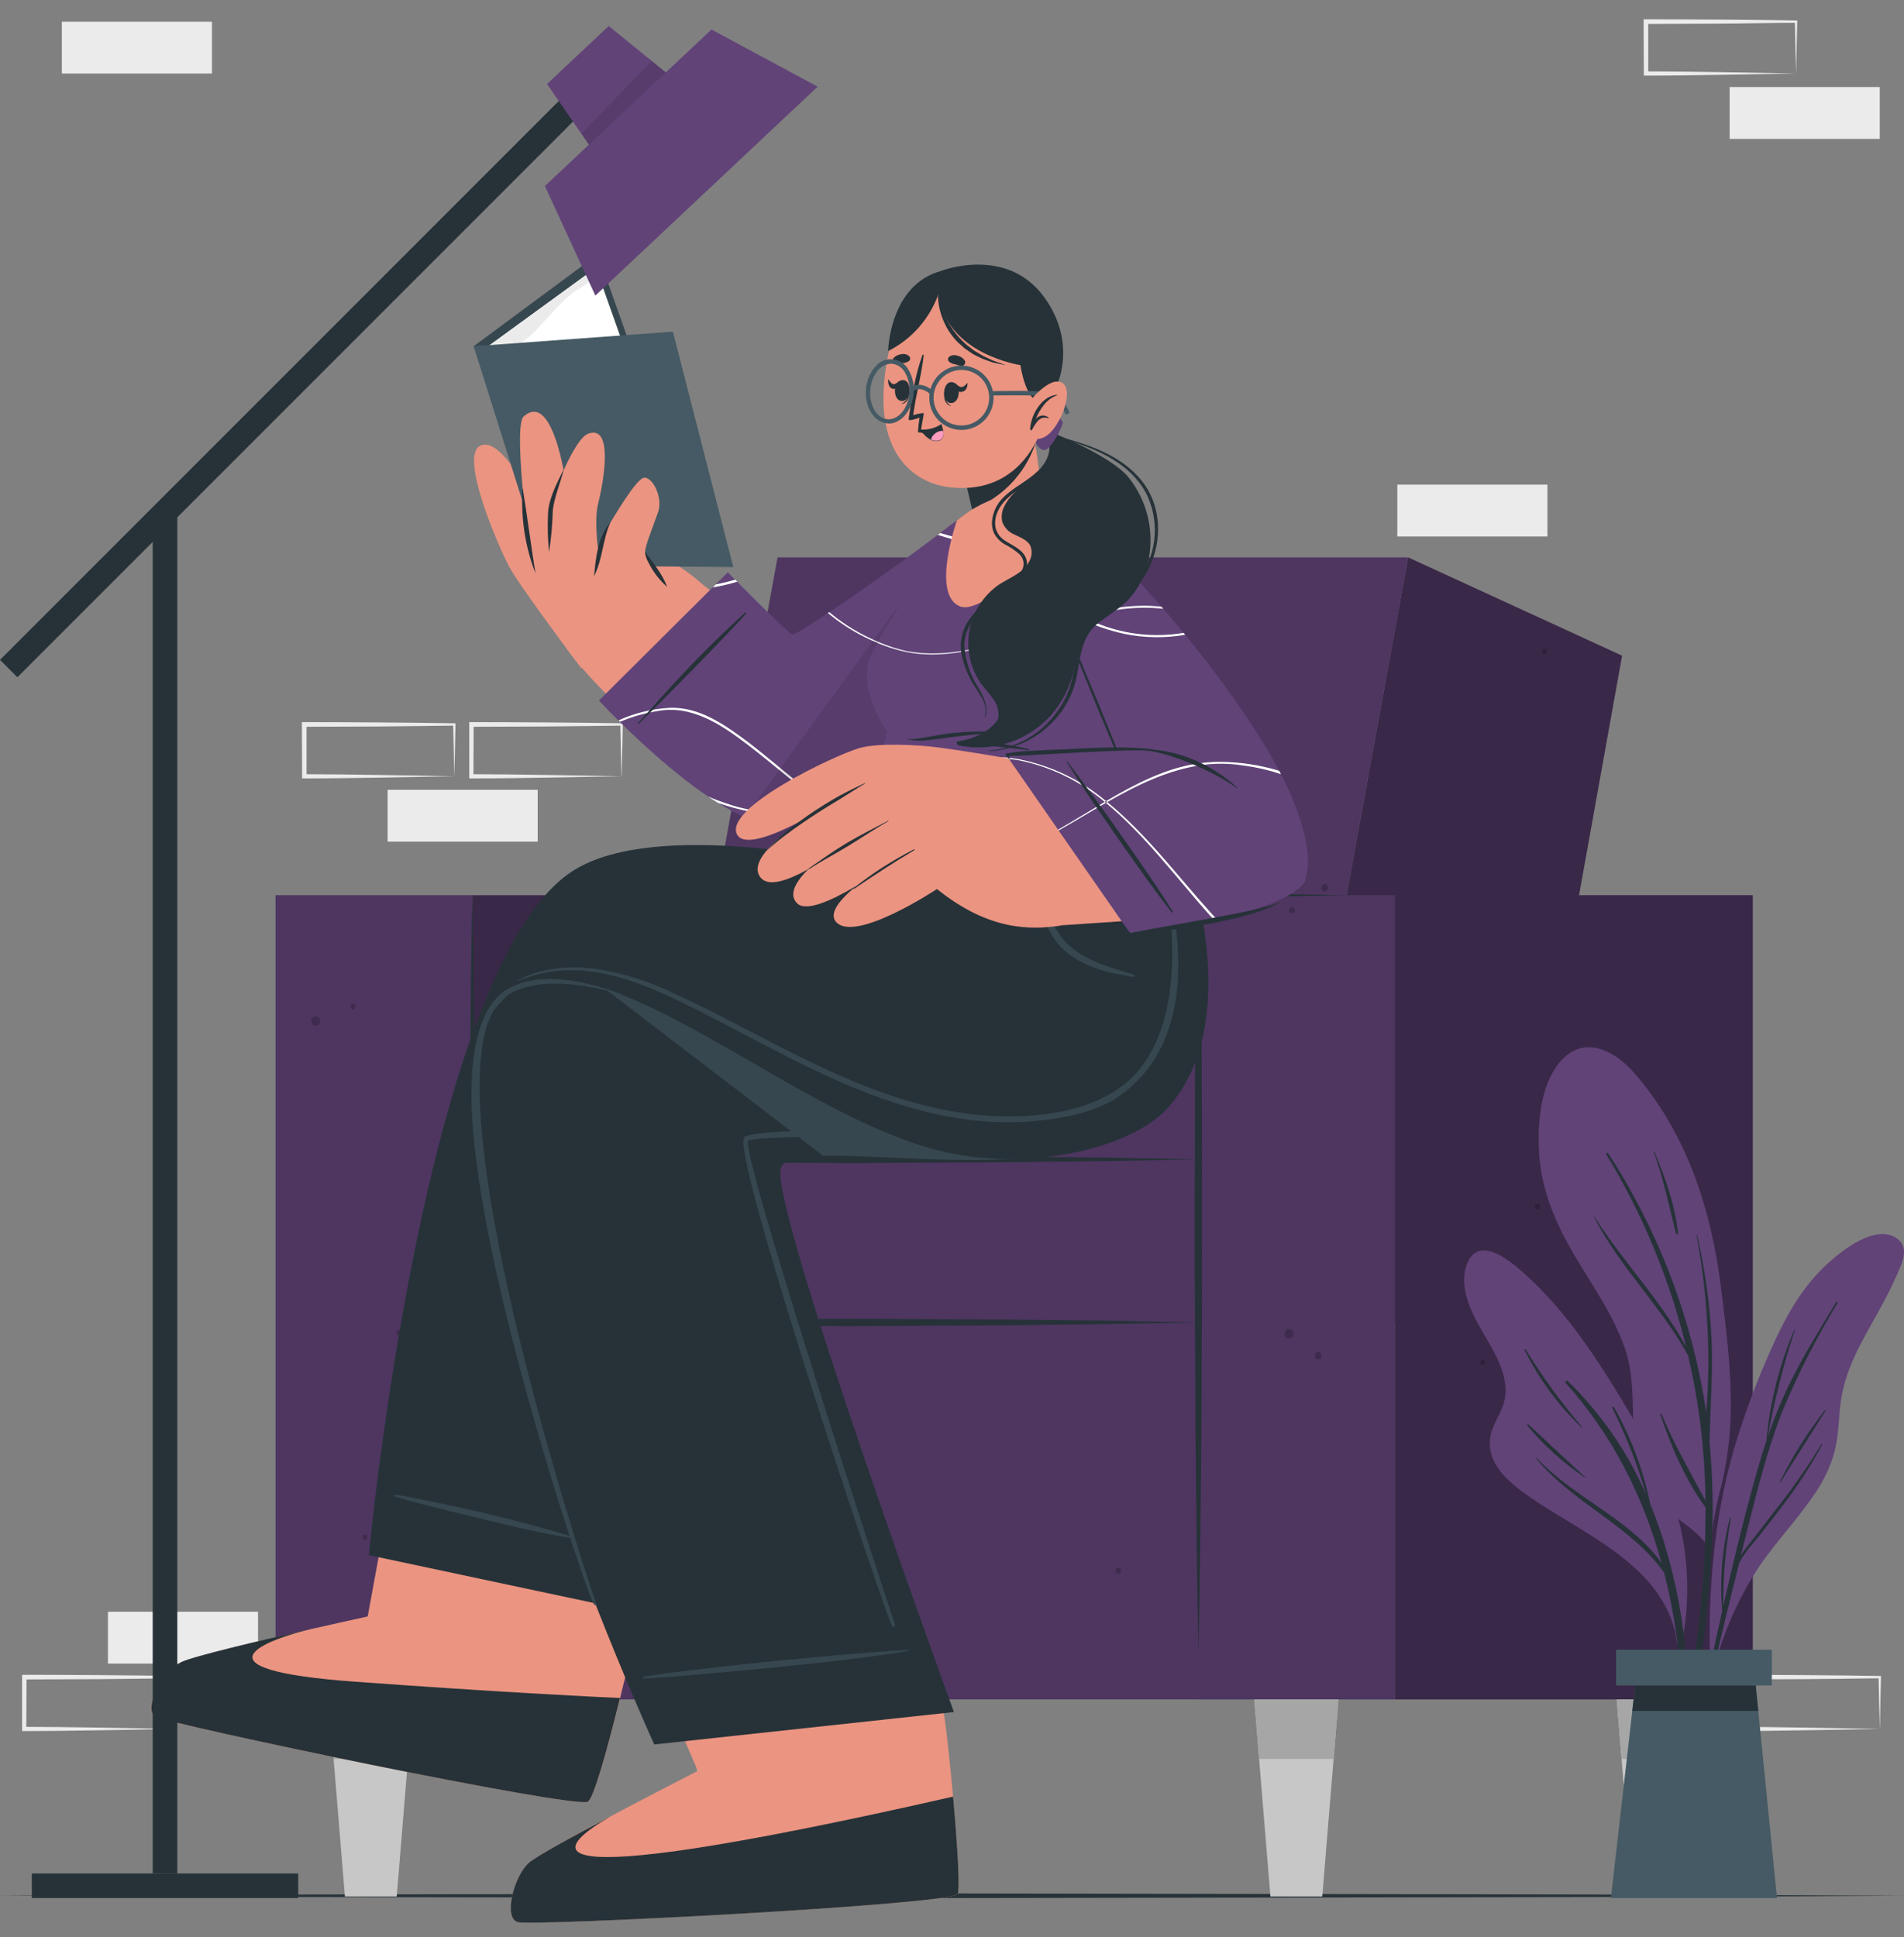 <svg width="116" height="118" viewBox="0 0 116 118" fill="none" xmlns="http://www.w3.org/2000/svg">
<rect x="0" y="0" width="116" height="118" fill="#808080" stroke="none"/>
<path d="M15.72 98.183H6.576V101.341H15.72V98.183Z" fill="#EBEBEB"/>
<path d="M94.276 29.523H85.131V32.681H94.276V29.523Z" fill="#EBEBEB"/>
<path d="M10.619 105.322C7.907 105.364 4.155 105.452 1.474 105.449H1.347V105.322V102.165V102.023H1.488C4.186 102.023 7.978 102.049 10.633 102.094H10.706V102.165L10.636 105.322H10.619ZM10.619 105.322L10.548 102.165L10.619 102.235C9.095 102.252 7.572 102.28 6.045 102.286L1.474 102.306L1.615 102.165L1.601 105.322L1.474 105.192C4.098 105.192 7.964 105.274 10.619 105.322Z" fill="#EBEBEB"/>
<path d="M37.861 47.288C35.147 47.333 31.397 47.421 28.716 47.418H28.589V47.288V44.131V43.99H28.73C31.425 43.99 35.22 44.015 37.875 44.06H37.946V44.128L37.875 47.285L37.861 47.288ZM37.861 47.288L37.791 44.131L37.861 44.201C36.337 44.218 34.811 44.246 33.287 44.255L28.716 44.272L28.857 44.131L28.843 47.288L28.716 47.161C31.34 47.161 35.189 47.243 37.861 47.288Z" fill="#EBEBEB"/>
<path d="M32.76 48.112H23.615V51.269H32.76V48.112Z" fill="#EBEBEB"/>
<path d="M27.678 47.288C24.966 47.333 21.214 47.421 18.533 47.418H18.406V47.288L18.392 44.131V43.99H18.533C21.231 43.99 25.023 44.015 27.678 44.06H27.751V44.128L27.681 47.285L27.678 47.288ZM27.678 47.288L27.607 44.131L27.678 44.201C26.154 44.218 24.631 44.246 23.104 44.255L18.533 44.272L18.674 44.131V47.288L18.547 47.161C21.171 47.161 25.037 47.243 27.692 47.288H27.678Z" fill="#EBEBEB"/>
<path d="M114.523 105.322C111.812 105.364 108.059 105.452 105.378 105.449H105.251V105.322L105.237 102.165V102.023H105.378C108.076 102.023 111.868 102.049 114.523 102.094H114.596V102.165L114.526 105.322H114.523ZM114.523 105.322L114.453 102.165L114.523 102.235C112.999 102.252 111.476 102.28 109.952 102.286L105.378 102.306L105.519 102.165L105.505 105.322L105.378 105.192C108.005 105.192 111.854 105.274 114.523 105.322Z" fill="#EBEBEB"/>
<path d="M109.422 4.476C106.71 4.521 102.957 4.609 100.277 4.606H100.15V4.476L100.136 1.322V1.178H100.277C102.974 1.178 106.766 1.2 109.422 1.246H109.495V1.316L109.424 4.471L109.422 4.476ZM109.422 4.476L109.351 1.322L109.422 1.392C107.898 1.392 106.374 1.435 104.851 1.443L100.277 1.46L100.418 1.322V4.476L100.291 4.349C102.918 4.349 106.781 4.431 109.436 4.476H109.422Z" fill="#EBEBEB"/>
<path d="M114.523 5.303H105.378V8.461H114.523V5.303Z" fill="#EBEBEB"/>
<path d="M12.913 1.322H3.768V4.479H12.913V1.322Z" fill="#EBEBEB"/>
<path d="M0.001 115.482L14.501 115.415L29.001 115.389L57.998 115.341L86.996 115.389L101.496 115.415L115.996 115.482L101.496 115.553L86.996 115.576L57.998 115.623L29.001 115.576L14.501 115.553L0.001 115.482Z" fill="#263238"/>
<path d="M77.289 80.554H91.524L98.823 39.943L85.791 33.956L77.289 80.554Z" fill="#614378"/>
<g opacity="0.4">
<path d="M77.29 80.554H91.524L98.824 39.943L85.791 33.956L77.29 80.554Z" fill="black"/>
</g>
<path d="M38.871 80.554H77.289L85.791 33.956H47.372L38.871 80.554Z" fill="#614378"/>
<path opacity="0.2" d="M38.871 80.554H77.289L85.791 33.956H47.372L38.871 80.554Z" fill="black"/>
<path d="M28.776 103.522H72.987V80.554H28.776V103.522Z" fill="#614378"/>
<path opacity="0.2" d="M28.776 103.522H72.987V80.554H28.776V103.522Z" fill="black"/>
<path d="M28.776 80.65H72.987V70.628H28.776V80.65Z" fill="#614378"/>
<path opacity="0.2" d="M28.776 80.65H72.987V70.628H28.776V80.65Z" fill="black"/>
<path d="M28.778 103.524H34.737L43.617 54.534H28.778V103.524Z" fill="#614378"/>
<g opacity="0.4">
<path d="M28.779 103.525H34.738L43.617 54.534H28.779V103.525Z" fill="black"/>
</g>
<path d="M16.789 103.525H28.775L28.775 54.534H16.789L16.789 103.525Z" fill="#614378"/>
<path opacity="0.2" d="M16.789 103.525H28.775L28.775 54.534H16.789L16.789 103.525Z" fill="black"/>
<path d="M84.973 103.525H106.786V54.534H84.973V103.525Z" fill="#614378"/>
<g opacity="0.4">
<path d="M84.973 103.525H106.787V54.534H84.973V103.525Z" fill="black"/>
</g>
<path d="M72.986 103.525H84.972V54.534H72.986V103.525Z" fill="#614378"/>
<path opacity="0.2" d="M72.986 103.525H84.972V54.534H72.986V103.525Z" fill="black"/>
<path d="M82.035 54.534L77.521 54.452L73.006 54.395H72.871V54.534L72.82 59.771L72.8 69.243C72.786 72.733 72.775 76.226 72.8 79.716C72.826 83.207 72.817 86.702 72.862 90.193C72.907 93.683 72.939 97.176 73.012 100.669C73.087 97.176 73.138 93.684 73.164 90.193C73.209 86.702 73.212 83.209 73.224 79.716C73.235 76.223 73.224 72.733 73.224 69.243L73.204 59.771L73.153 54.534L73.015 54.672L77.529 54.616L82.035 54.534Z" fill="#263238"/>
<path d="M28.779 54.534C28.685 58.038 28.64 65.775 28.604 69.279L28.553 79.795L28.604 90.311L28.666 95.568L28.779 100.824L28.889 95.568L28.951 90.311L29.004 79.795L28.951 69.279C28.914 65.775 28.872 58.038 28.779 54.534Z" fill="#263238"/>
<path d="M28.778 80.557C32.655 80.65 36.532 80.692 40.409 80.729L52.042 80.783L61.353 80.729L67.168 80.667L72.984 80.557L67.168 80.444L61.353 80.382L52.042 80.331L40.409 80.382C36.532 80.41 32.655 80.464 28.778 80.557Z" fill="#263238"/>
<path d="M28.778 70.625C32.655 70.718 36.532 70.763 40.409 70.8L52.042 70.851L61.353 70.8L67.168 70.738L72.984 70.625L67.168 70.515L61.353 70.453L52.042 70.399L40.409 70.453C36.532 70.49 32.655 70.535 28.778 70.625Z" fill="#263238"/>
<path d="M98.496 103.525L98.792 107.15L99.481 115.527H102.638L103.327 107.15L103.623 103.525H98.496Z" fill="#C7C7C7"/>
<path d="M103.623 103.525H98.496L98.792 107.15H103.327L103.623 103.525Z" fill="#A6A6A6"/>
<path d="M76.418 103.525L76.711 107.15L77.399 115.527H80.559L81.248 107.15L81.544 103.525H76.418Z" fill="#C7C7C7"/>
<path d="M81.544 103.525H76.418L76.711 107.15H81.248L81.544 103.525Z" fill="#A6A6A6"/>
<path d="M42.113 103.525L42.409 107.15L43.098 115.527H46.255L46.944 107.15L47.24 103.525H42.113Z" fill="#C7C7C7"/>
<path d="M47.24 103.525H42.113L42.409 107.15H46.944L47.24 103.525Z" fill="#A6A6A6"/>
<path d="M20.029 103.525L20.325 107.15L21.013 115.527H24.171L24.859 107.15L25.155 103.525H20.029Z" fill="#C7C7C7"/>
<path d="M20.029 103.525L20.325 107.15H24.859L25.155 103.525H20.029Z" fill="#A6A6A6"/>
<g opacity="0.2">
<path d="M80.709 53.851C80.767 53.857 80.82 53.884 80.858 53.927C80.897 53.97 80.918 54.026 80.918 54.084C80.918 54.141 80.897 54.197 80.858 54.24C80.82 54.283 80.767 54.31 80.709 54.316C80.652 54.31 80.599 54.283 80.561 54.24C80.522 54.197 80.501 54.141 80.501 54.084C80.501 54.026 80.522 53.97 80.561 53.927C80.599 53.884 80.652 53.857 80.709 53.851Z" fill="black"/>
<path d="M80.311 82.349C80.369 82.355 80.422 82.382 80.46 82.425C80.499 82.468 80.52 82.524 80.52 82.582C80.52 82.639 80.499 82.695 80.46 82.738C80.422 82.781 80.369 82.808 80.311 82.814C80.254 82.808 80.201 82.781 80.162 82.738C80.124 82.695 80.103 82.639 80.103 82.582C80.103 82.524 80.124 82.468 80.162 82.425C80.201 82.382 80.254 82.355 80.311 82.349Z" fill="black"/>
<path d="M93.954 39.633C93.954 39.61 93.977 39.585 93.991 39.562C94 39.547 94.013 39.533 94.029 39.524C94.045 39.515 94.063 39.51 94.081 39.51C94.099 39.51 94.117 39.515 94.133 39.524C94.149 39.533 94.162 39.547 94.171 39.562C94.185 39.585 94.197 39.61 94.208 39.633C94.341 39.909 93.833 39.909 93.954 39.633Z" fill="black"/>
<path d="M90.207 82.95C90.216 82.925 90.228 82.902 90.241 82.879C90.25 82.863 90.263 82.85 90.279 82.841C90.295 82.832 90.313 82.827 90.331 82.827C90.349 82.827 90.367 82.832 90.383 82.841C90.399 82.85 90.412 82.863 90.421 82.879C90.436 82.901 90.448 82.925 90.458 82.95C90.591 83.212 90.074 83.212 90.207 82.95Z" fill="black"/>
<path d="M78.706 55.273C78.753 55.273 78.798 55.292 78.832 55.325C78.865 55.358 78.884 55.404 78.884 55.451C78.884 55.498 78.865 55.543 78.832 55.576C78.798 55.61 78.753 55.629 78.706 55.629C78.659 55.629 78.614 55.61 78.58 55.576C78.547 55.543 78.528 55.498 78.528 55.451C78.528 55.404 78.547 55.358 78.58 55.325C78.614 55.292 78.659 55.273 78.706 55.273Z" fill="black"/>
<path d="M47.878 89.58C47.935 89.587 47.988 89.614 48.026 89.657C48.065 89.7 48.086 89.755 48.086 89.813C48.086 89.871 48.065 89.926 48.026 89.969C47.988 90.012 47.935 90.04 47.878 90.046C47.82 90.04 47.767 90.012 47.729 89.969C47.691 89.926 47.669 89.871 47.669 89.813C47.669 89.755 47.691 89.7 47.729 89.657C47.767 89.614 47.82 89.587 47.878 89.58Z" fill="black"/>
<path d="M68.134 95.506C68.181 95.506 68.226 95.524 68.26 95.558C68.293 95.591 68.312 95.636 68.312 95.683C68.312 95.731 68.293 95.776 68.26 95.809C68.226 95.842 68.181 95.861 68.134 95.861C68.087 95.861 68.041 95.842 68.008 95.809C67.975 95.776 67.956 95.731 67.956 95.683C67.956 95.636 67.975 95.591 68.008 95.558C68.041 95.524 68.087 95.506 68.134 95.506Z" fill="black"/>
<path d="M93.666 73.334C93.713 73.334 93.758 73.352 93.792 73.386C93.825 73.419 93.844 73.464 93.844 73.511C93.844 73.559 93.825 73.604 93.792 73.637C93.758 73.671 93.713 73.689 93.666 73.689C93.619 73.689 93.574 73.671 93.54 73.637C93.507 73.604 93.488 73.559 93.488 73.511C93.488 73.464 93.507 73.419 93.54 73.386C93.574 73.352 93.619 73.334 93.666 73.334Z" fill="black"/>
<path d="M70.309 45.344C70.356 45.299 70.418 45.274 70.483 45.274C70.547 45.274 70.609 45.299 70.656 45.344C70.699 45.388 70.729 45.442 70.744 45.502C70.759 45.561 70.758 45.623 70.741 45.682C70.719 45.732 70.683 45.775 70.637 45.805C70.591 45.835 70.537 45.851 70.483 45.851C70.428 45.851 70.374 45.835 70.329 45.805C70.283 45.775 70.246 45.732 70.224 45.682C70.207 45.623 70.206 45.561 70.221 45.502C70.236 45.442 70.266 45.388 70.309 45.344Z" fill="black"/>
<path d="M78.359 81.031C78.405 80.985 78.468 80.959 78.534 80.959C78.599 80.959 78.662 80.985 78.709 81.031C78.751 81.075 78.781 81.129 78.796 81.188C78.811 81.246 78.81 81.308 78.793 81.367C78.772 81.418 78.736 81.461 78.689 81.492C78.643 81.522 78.589 81.538 78.534 81.538C78.478 81.538 78.424 81.522 78.378 81.492C78.332 81.461 78.296 81.418 78.274 81.367C78.257 81.308 78.256 81.246 78.271 81.187C78.286 81.128 78.316 81.074 78.359 81.031Z" fill="black"/>
<path d="M100.886 96.022C100.933 95.976 100.995 95.95 101.06 95.95C101.125 95.95 101.188 95.976 101.234 96.022C101.276 96.065 101.307 96.119 101.322 96.178C101.336 96.237 101.335 96.299 101.318 96.358C101.296 96.408 101.26 96.45 101.214 96.48C101.168 96.51 101.115 96.526 101.06 96.526C101.005 96.526 100.952 96.51 100.906 96.48C100.86 96.45 100.824 96.408 100.802 96.358C100.785 96.299 100.784 96.237 100.798 96.178C100.813 96.119 100.844 96.065 100.886 96.022Z" fill="black"/>
<path d="M37.616 41.334C37.558 41.328 37.505 41.301 37.467 41.258C37.428 41.215 37.407 41.159 37.407 41.102C37.407 41.044 37.428 40.988 37.467 40.945C37.505 40.902 37.558 40.875 37.616 40.869C37.673 40.875 37.726 40.902 37.764 40.945C37.803 40.988 37.824 41.044 37.824 41.102C37.824 41.159 37.803 41.215 37.764 41.258C37.726 41.301 37.673 41.328 37.616 41.334Z" fill="black"/>
<path d="M34.548 83.432C34.491 83.426 34.438 83.399 34.4 83.356C34.361 83.313 34.34 83.257 34.34 83.199C34.34 83.142 34.361 83.086 34.4 83.043C34.438 83 34.491 82.973 34.548 82.967C34.606 82.973 34.659 83 34.697 83.043C34.736 83.086 34.757 83.142 34.757 83.199C34.757 83.257 34.736 83.313 34.697 83.356C34.659 83.399 34.606 83.426 34.548 83.432Z" fill="black"/>
<path d="M46.128 52.338C46.071 52.332 46.018 52.305 45.979 52.262C45.941 52.219 45.92 52.163 45.92 52.106C45.92 52.048 45.941 51.992 45.979 51.949C46.018 51.906 46.071 51.879 46.128 51.873C46.185 51.879 46.239 51.906 46.277 51.949C46.315 51.992 46.337 52.048 46.337 52.106C46.337 52.163 46.315 52.219 46.277 52.262C46.239 52.305 46.185 52.332 46.128 52.338Z" fill="black"/>
<path d="M24.439 81.234C24.429 81.258 24.417 81.28 24.402 81.302C24.393 81.318 24.38 81.331 24.364 81.34C24.348 81.349 24.33 81.354 24.312 81.354C24.294 81.354 24.276 81.349 24.26 81.34C24.244 81.331 24.231 81.318 24.222 81.302C24.222 81.279 24.197 81.257 24.188 81.234C24.055 80.957 24.572 80.957 24.439 81.234Z" fill="black"/>
<path d="M21.634 61.373C21.624 61.398 21.612 61.421 21.598 61.444C21.588 61.459 21.575 61.472 21.559 61.482C21.544 61.491 21.526 61.496 21.507 61.496C21.489 61.496 21.471 61.491 21.455 61.482C21.439 61.472 21.426 61.459 21.417 61.444C21.417 61.421 21.392 61.396 21.383 61.373C21.25 61.097 21.767 61.097 21.634 61.373Z" fill="black"/>
<path d="M22.368 93.691C22.368 93.714 22.345 93.737 22.334 93.759C22.325 93.775 22.312 93.788 22.296 93.797C22.28 93.806 22.262 93.811 22.244 93.811C22.225 93.811 22.207 93.806 22.192 93.797C22.176 93.788 22.163 93.775 22.153 93.759C22.153 93.737 22.128 93.714 22.117 93.691C21.984 93.415 22.5 93.415 22.368 93.691Z" fill="black"/>
<path d="M53.233 67.2C53.187 67.246 53.124 67.272 53.059 67.272C52.994 67.272 52.932 67.246 52.886 67.2C52.843 67.156 52.813 67.102 52.798 67.043C52.783 66.984 52.784 66.922 52.801 66.864C52.823 66.814 52.859 66.771 52.905 66.741C52.951 66.712 53.005 66.696 53.059 66.696C53.114 66.696 53.167 66.712 53.213 66.741C53.259 66.771 53.295 66.814 53.318 66.864C53.335 66.922 53.336 66.984 53.321 67.043C53.306 67.102 53.276 67.156 53.233 67.2Z" fill="black"/>
<path d="M19.402 62.423C19.356 62.467 19.294 62.492 19.229 62.492C19.164 62.492 19.102 62.467 19.055 62.423C19.013 62.379 18.982 62.325 18.967 62.266C18.953 62.207 18.954 62.145 18.971 62.087C18.993 62.037 19.029 61.994 19.075 61.965C19.121 61.935 19.174 61.919 19.229 61.919C19.284 61.919 19.337 61.935 19.383 61.965C19.429 61.994 19.465 62.037 19.487 62.087C19.504 62.145 19.505 62.207 19.49 62.266C19.475 62.325 19.445 62.379 19.402 62.423Z" fill="black"/>
</g>
<path d="M9.468 104.571C10.263 105.034 34.737 110.152 35.793 109.757C36.196 109.608 37.147 106.089 38.18 101.8C38.403 100.875 38.626 99.918 38.849 98.945C40.299 92.625 41.693 85.887 41.693 85.887L25.328 82.416L22.935 95.57L22.402 98.468C22.402 98.468 12.154 100.7 11.042 101.259C9.93 101.817 8.663 104.111 9.468 104.571Z" fill="#EB9481"/>
<path d="M37.773 103.437C36.902 106.953 36.134 109.628 35.798 109.757C34.743 110.152 10.266 105.034 9.473 104.569C8.68 104.103 9.947 101.806 11.053 101.245C11.742 100.903 15.904 99.921 18.993 99.219C16.296 99.865 11.262 101.693 21.674 102.447C30.268 103.073 35.948 103.355 37.773 103.437Z" fill="#263238"/>
<path d="M31.549 117.091C32.435 117.336 57.406 116.047 58.325 115.398C58.678 115.152 57.716 105.127 57.454 104.162C56.568 100.892 52.355 91.056 52.355 91.056L35.649 91.871L42.511 107.878C42.511 107.878 33.171 112.647 32.237 113.471C31.303 114.295 30.66 116.84 31.549 117.091Z" fill="#EB9481"/>
<path d="M58.326 115.398C57.406 116.052 32.438 117.342 31.546 117.091C30.654 116.84 31.301 114.292 32.229 113.471C32.666 113.087 34.924 111.851 37.212 110.649C34.34 112.266 29.797 115.869 58.066 109.444C58.323 112.294 58.515 115.262 58.326 115.398Z" fill="#263238"/>
<path d="M70.286 67.713C65.309 73.258 48.589 68.879 47.587 71.099C46.707 73.043 58.117 104.292 58.117 104.292L39.859 106.267C39.859 106.267 24.095 71.757 29.729 61.785C32.774 56.399 46.185 58.546 54.277 57.553C56.718 57.271 57.866 52.22 57.866 52.22H72.326C72.326 52.22 75.975 61.365 70.286 67.713Z" fill="#263238"/>
<path d="M34.805 58.664L50.14 70.399C55.219 70.292 66.378 72.056 70.283 67.699C75.974 61.362 72.326 52.2 72.326 52.2H57.866C57.866 52.2 56.717 57.234 54.277 57.53C48.597 58.221 40.304 57.372 34.805 58.664Z" fill="#37474F"/>
<path d="M39.159 102.162C39.664 102.004 44.399 101.476 45.443 101.363C47.533 101.138 54.113 100.517 55.318 100.517C55.325 100.517 55.333 100.52 55.338 100.525C55.343 100.53 55.346 100.538 55.346 100.545C55.346 100.553 55.343 100.56 55.338 100.565C55.333 100.57 55.325 100.573 55.318 100.573C54.282 100.791 50.084 101.279 49.04 101.386C46.946 101.603 39.757 102.3 39.164 102.232C39.159 102.229 39.154 102.224 39.151 102.218C39.147 102.212 39.145 102.205 39.145 102.198C39.144 102.192 39.145 102.185 39.148 102.179C39.15 102.172 39.154 102.166 39.159 102.162Z" fill="#37474F"/>
<path d="M45.372 69.243C46.546 68.659 55.448 68.946 61.833 68.351C63.915 68.153 66.001 67.71 67.589 66.348C68.975 65.1 69.964 63.472 70.433 61.667C71.046 59.483 70.983 57.209 70.876 54.974C70.851 54.424 70.814 53.873 70.78 53.323C70.78 53.292 70.834 53.287 70.837 53.323C71.322 57.327 71.683 61.788 69.09 65.27C67.933 66.79 66.29 67.867 64.435 68.323C60.583 69.336 46.094 69.085 45.592 69.477C44.983 69.942 54.339 98.443 54.531 98.985C54.568 99.086 54.387 99.157 54.345 99.055C53.422 96.863 44.351 69.751 45.372 69.243Z" fill="#37474F"/>
<path d="M29.075 62.719C29.921 60.532 31.896 59.172 34.788 58.65C34.836 58.65 34.833 58.715 34.788 58.727C32.269 59.466 30.466 60.479 29.475 62.606C29.012 63.599 28.773 64.996 28.651 66.867C28.053 76.198 36.196 97.382 36.363 97.752C36.366 97.758 36.367 97.766 36.364 97.773C36.362 97.781 36.357 97.786 36.35 97.79C36.343 97.793 36.336 97.794 36.328 97.791C36.321 97.789 36.315 97.784 36.312 97.777C35.164 95.847 25.519 71.74 29.075 62.719Z" fill="#37474F"/>
<path d="M22.472 94.733L36.298 97.673C36.298 97.673 25.39 65.117 30.514 60.916C31.924 59.751 35.028 59.344 38.696 60.933C44.19 63.306 50.547 68.145 56.543 69.914C62.157 71.57 68.822 70.047 71.116 67.521C75.935 62.22 72.309 52.195 72.309 52.195L52.426 51.45C52.426 51.45 52.708 51.69 51.774 52.53C51.774 52.53 40.087 49.881 35.008 52.985C25.861 58.58 22.472 94.733 22.472 94.733Z" fill="#263238"/>
<path d="M63.735 53.357C63.737 53.349 63.741 53.343 63.748 53.338C63.754 53.333 63.762 53.33 63.77 53.33C63.778 53.33 63.786 53.333 63.792 53.338C63.798 53.343 63.803 53.349 63.805 53.357C63.788 54.104 63.845 54.851 63.977 55.586C64.131 56.285 64.477 56.927 64.976 57.44C66.065 58.543 67.631 58.918 69.059 59.367C69.135 59.392 69.121 59.525 69.036 59.511C67.451 59.268 65.783 58.867 64.623 57.677C64.093 57.128 63.736 56.433 63.599 55.682C63.451 54.908 63.497 54.109 63.735 53.357Z" fill="#37474F"/>
<path d="M30.858 60.295C32.982 58.961 36.306 59.974 37.898 60.577C37.931 60.577 37.914 60.645 37.881 60.631C36.419 60.106 32.776 59.308 30.827 60.687C26.312 63.876 32.348 85.672 36.298 97.667C36.357 97.856 36.21 97.805 36.126 97.624C35.477 96.214 30.387 81.045 29.058 71.014C28.857 69.479 27.808 62.217 30.858 60.295Z" fill="#37474F"/>
<path d="M24.049 91.056C24.467 91.056 28.05 91.835 28.846 92.013C30.423 92.368 34.083 93.316 34.938 93.644C34.96 93.644 34.938 93.697 34.921 93.697C34.1 93.618 32.192 93.201 31.408 93.017C29.828 92.65 24.425 91.352 24.03 91.141C23.987 91.132 24.007 91.056 24.049 91.056Z" fill="#37474F"/>
<path d="M31.535 59.728C32.965 58.947 34.667 58.82 36.255 59.014C37.932 59.267 39.559 59.776 41.08 60.524C44.314 62.002 47.395 63.811 50.634 65.281C53.873 66.751 57.29 67.888 60.84 67.998C63.873 68.091 67.713 67.555 69.663 64.827C72.668 60.623 70.918 53.374 70.882 52.906C70.882 52.869 70.93 52.872 70.938 52.906C73.269 61.816 70.269 65.275 68.246 66.731C66.638 67.888 64.327 68.179 62.8 68.309C59.271 68.605 55.747 67.744 52.459 66.438C49.108 65.103 45.97 63.303 42.751 61.661C39.658 60.095 36.236 58.459 32.717 59.361C32.318 59.467 31.926 59.601 31.546 59.762C31.529 59.77 31.515 59.739 31.535 59.728Z" fill="#37474F"/>
<path d="M60.137 35.776C56.3 42.548 52.099 48.473 48.422 49.226C44.5 50.022 36.431 42.237 34.523 39.512C33.818 38.504 41.351 34.391 42.359 35.237C44.255 36.828 47.872 39.263 48.481 39.162C49.091 39.06 53.625 35.53 58.41 31.812C61.311 29.557 62.795 31.084 60.137 35.776Z" fill="#EB9481"/>
<path d="M35.406 40.694C35.406 40.694 31.659 35.731 31.002 34.486C30.344 33.242 28.05 27.929 29.199 27.193C30.728 26.211 33.352 32.286 33.657 32.585C33.961 32.884 39.796 33.586 41.196 34.402C42.07 34.922 42.851 35.583 43.507 36.36C43.507 36.36 39.444 40.257 35.406 40.694Z" fill="#EB9481"/>
<path d="M28.857 21.093L36.431 15.486L41.334 29.374L33.801 34.066L28.857 21.093Z" fill="#37474F"/>
<path d="M29.803 21.047L36.242 16.361L36.504 16.869L40.296 27.551C39.735 28.142 39.218 28.774 38.75 29.442C38.152 30.344 36.414 33.242 34.444 33.423L29.803 21.047Z" fill="white"/>
<path d="M30.085 21.894C30.085 21.894 31.792 21.047 32.661 20.116C33.53 19.185 34.368 18.172 35.068 17.724C35.767 17.275 36.478 16.809 36.478 16.809L36.247 16.361L29.808 21.047L30.085 21.894Z" fill="#EBEBEB"/>
<path d="M44.675 34.543L33.064 34.45L28.857 21.093L40.996 20.204L44.675 34.543Z" fill="#455A64"/>
<path d="M31.902 25.37C31.27 25.934 32.184 32.952 32.229 33.27C32.274 33.589 33.075 35.003 33.075 35.003L36.061 34.075C36.061 34.075 34.701 31.535 34.65 30.77C34.599 30.006 33.826 23.677 31.902 25.37Z" fill="#EB9481"/>
<path d="M31.842 29.718C32.125 31.453 32.345 33.197 32.624 34.932C31.984 33.273 31.717 31.492 31.842 29.718Z" fill="#263238"/>
<path d="M35.838 26.417C37.412 25.852 36.763 29.399 36.439 30.692C36.075 32.142 36.721 35.251 36.721 35.251L33.423 35.386C33.423 35.386 33.423 32.001 33.544 30.94C33.643 30.169 34.983 26.719 35.838 26.417Z" fill="#EB9481"/>
<path d="M34.351 28.575C34.156 29.391 33.787 30.237 33.682 31.044C33.659 31.91 33.583 32.773 33.454 33.629C33.363 32.764 33.347 31.894 33.406 31.027C33.538 30.147 33.97 29.362 34.351 28.575Z" fill="#263238"/>
<path d="M36.193 35.099C36.193 35.099 36.758 32.449 37.04 32.057C37.322 31.665 38.755 29.1 39.269 29.097C39.782 29.094 40.398 30.325 40.096 31.191C39.633 32.486 39.328 33.222 39.3 33.614C39.272 34.007 40.646 35.59 40.646 35.59L36.193 35.099Z" fill="#EB9481"/>
<path d="M37.195 31.811C36.712 32.869 36.727 34.043 36.193 35.098C36.292 33.97 36.436 32.68 37.195 31.811Z" fill="#263238"/>
<path d="M39.3 33.615C39.794 34.3 40.344 34.941 40.646 35.753C40.164 35.328 39.772 34.811 39.492 34.233C39.38 34.045 39.314 33.833 39.3 33.615Z" fill="#263238"/>
<path d="M44.342 34.862L36.49 42.672C36.49 42.672 44.224 51.075 48.019 50.256C51.814 49.438 58.484 40.381 60.972 33.979C62.697 29.549 60.182 30.189 57.493 32.3C54.804 34.41 48.572 38.736 48.275 38.651C47.979 38.566 44.342 34.862 44.342 34.862Z" fill="#614378"/>
<path d="M58.069 39.715L58.029 39.78C57.091 39.908 56.139 39.885 55.208 39.709C53.453 39.309 51.817 38.497 50.437 37.342L50.519 37.288C51.879 38.432 53.489 39.24 55.219 39.647C56.16 39.815 57.121 39.837 58.069 39.715ZM43.608 35.598L43.425 35.784C43.93 35.699 44.43 35.583 44.92 35.437L44.794 35.31C44.404 35.427 44.008 35.523 43.608 35.598ZM57.288 32.469L57.132 32.588C57.84 32.782 58.53 33.035 59.195 33.344C59.778 33.606 60.336 33.919 60.862 34.281C60.882 34.233 60.902 34.182 60.919 34.134C59.806 33.381 58.576 32.818 57.279 32.469H57.288ZM50.358 49.043C50.362 49.044 50.367 49.044 50.372 49.043H50.349L50.2 49.08C48.247 49.545 46.249 49.664 44.238 48.936C43.862 48.814 43.493 48.674 43.132 48.515C43.338 48.654 43.546 48.797 43.752 48.916C44.384 49.139 45.032 49.313 45.691 49.438C47.172 49.683 48.689 49.605 50.138 49.209L50.318 49.164L50.462 49.128L50.358 49.043ZM50.358 49.043C48.73 47.824 47.186 46.456 45.643 45.256C44.232 44.204 42.635 43.039 40.79 43.12C39.717 43.181 38.665 43.438 37.686 43.88L37.776 43.97C38.504 43.66 39.267 43.441 40.048 43.318C42.136 42.914 43.978 44.164 45.564 45.375C47.087 46.546 48.614 47.88 50.219 49.08L50.279 49.122L50.338 49.164L50.482 49.128L50.358 49.043Z" fill="white"/>
<path opacity="0.1" d="M60.972 33.978L60.854 34.28C58.275 40.66 51.757 49.449 48.019 50.256C47.262 50.42 46.348 50.217 45.369 49.785C49.144 44.678 54.816 36.6 59.068 31.23C59.206 31.154 59.35 31.084 59.471 31.021L59.641 30.942L59.683 30.926C59.742 30.9 59.801 30.875 59.861 30.855C59.92 30.835 59.965 30.816 60.019 30.799C60.096 30.772 60.175 30.749 60.256 30.731C60.298 30.719 60.342 30.71 60.386 30.703C60.438 30.691 60.49 30.684 60.544 30.68C60.681 30.653 60.823 30.66 60.957 30.701C61.091 30.741 61.212 30.815 61.311 30.914C61.33 30.935 61.348 30.956 61.365 30.979C61.666 31.422 61.602 32.362 60.972 33.978Z" fill="black"/>
<path d="M38.91 44.091C40.039 43.013 44.534 38.448 45.437 37.393C45.499 37.319 45.468 37.26 45.392 37.328C41.916 40.468 39.94 42.931 38.871 44.043C38.843 44.071 38.882 44.117 38.91 44.091Z" fill="#263238"/>
<path d="M52.274 52.621L73.684 54.452C73.684 54.452 71.48 44.413 68.354 36.484C65.002 27.994 60.468 30.254 58.859 31.606C56.952 33.206 53.177 39.224 52.894 40.403C52.429 42.339 54.043 44.545 54.043 44.545L52.274 52.621Z" fill="#614378"/>
<path d="M60.603 44.576C59.718 44.539 58.831 44.568 57.95 44.664C57.513 44.715 57.081 44.788 56.647 44.87C56.432 44.912 56.218 44.946 56.001 44.977C55.775 45.018 55.544 45.032 55.315 45.017C55.312 45.015 55.31 45.015 55.307 45.015C55.304 45.015 55.301 45.016 55.299 45.018C55.297 45.019 55.295 45.022 55.293 45.024C55.292 45.026 55.291 45.029 55.291 45.032C55.291 45.035 55.292 45.038 55.293 45.04C55.295 45.042 55.297 45.045 55.299 45.046C55.301 45.048 55.304 45.049 55.307 45.049C55.31 45.049 55.312 45.049 55.315 45.047C55.528 45.086 55.742 45.111 55.958 45.121C56.169 45.123 56.381 45.111 56.59 45.084C57.033 45.036 57.474 44.966 57.916 44.912C58.814 44.802 59.705 44.695 60.608 44.65C60.645 44.644 60.645 44.576 60.603 44.576Z" fill="#263238"/>
<path d="M62.663 45.632C61.952 45.462 61.232 45.332 60.507 45.242C60.143 45.2 59.782 45.177 59.415 45.166C59.24 45.166 59.068 45.166 58.893 45.166C58.718 45.166 58.506 45.189 58.329 45.186C58.309 45.186 58.306 45.217 58.329 45.217C58.509 45.217 58.69 45.265 58.87 45.285L59.412 45.341C59.776 45.38 60.137 45.423 60.501 45.457C61.226 45.527 61.949 45.606 62.674 45.702C62.696 45.705 62.699 45.64 62.663 45.632Z" fill="#263238"/>
<path d="M68.588 37.082C67.692 37.181 66.805 37.349 65.935 37.587L65.718 37.647C64.22 38.056 62.733 38.597 61.266 39.057C59.322 39.639 57.251 40.124 55.219 39.718C54.616 39.588 54.025 39.404 53.456 39.167L53.492 39.1C54.053 39.34 54.635 39.529 55.23 39.664C58.675 40.31 62.115 38.617 65.597 37.604L65.808 37.542C66.703 37.281 67.617 37.092 68.542 36.978C68.556 37.003 68.571 37.043 68.588 37.082ZM69.152 38.597C68.42 38.501 67.703 38.312 67.019 38.033C66.65 37.899 66.288 37.747 65.935 37.576L65.808 37.514C62.8 36.027 61.463 33.798 57.849 32.627L57.739 32.76C58.231 32.922 58.714 33.111 59.186 33.324C61.068 34.156 62.544 35.615 64.228 36.769C64.665 37.067 65.122 37.334 65.597 37.568C65.636 37.59 65.676 37.61 65.718 37.627C66.589 38.049 67.507 38.368 68.452 38.578C68.7 38.634 68.951 38.676 69.2 38.71C69.183 38.688 69.166 38.651 69.152 38.597ZM67.459 48.848L67.394 48.797C65.866 47.501 64.031 46.617 62.064 46.233C60.018 45.9 57.967 46.461 56.046 47.113C55.123 47.432 54.195 47.787 53.261 48.123L53.241 48.208C56.178 47.119 59.082 45.849 62.053 46.295C63.991 46.682 65.799 47.556 67.306 48.834L67.369 48.885C69.273 50.443 70.89 52.443 72.487 54.333L72.684 54.35C71.048 52.46 69.397 50.425 67.456 48.848H67.459ZM71.739 46.78C70.212 47.267 68.752 47.945 67.394 48.797L67.306 48.848C64.539 50.479 61.85 52.341 58.769 52.44C56.537 52.44 54.55 51.704 52.711 50.629L52.688 50.73C54.539 51.794 56.534 52.514 58.769 52.505C60.84 52.463 62.758 51.543 64.533 50.555C65.475 50.025 66.415 49.447 67.369 48.899L67.459 48.848C68.813 48.028 70.261 47.375 71.773 46.904L71.739 46.78Z" fill="white"/>
<path d="M66.045 32.334C72.566 38.589 80.805 50.747 79.391 53.529C77.817 56.633 68.841 48.168 68.861 47.635C68.875 47.237 65.552 39.952 63.032 34.041C60.512 28.129 64.434 30.785 66.045 32.334Z" fill="#EB9481"/>
<path d="M68.802 47.646C68.52 46.777 63.992 36.902 62.688 33.51C61.384 30.119 62.476 29.024 66.017 32.068C69.558 35.113 77.213 44.029 79.093 49.562C80.904 54.875 78.331 55.465 74.62 53.095C71.584 51.139 68.802 47.646 68.802 47.646Z" fill="#614378"/>
<path d="M70.873 37.085C69.217 36.893 67.569 37.156 65.936 37.587L65.718 37.647C65.335 37.751 64.951 37.864 64.57 37.985C64.558 37.962 64.548 37.939 64.539 37.915C64.892 37.799 65.244 37.689 65.597 37.587L65.809 37.525C67.445 37.065 69.093 36.766 70.755 36.961L70.873 37.085ZM72.109 38.552C70.401 38.84 68.647 38.665 67.03 38.044C66.662 37.91 66.3 37.758 65.947 37.587L65.82 37.525C65.137 37.183 64.484 36.785 63.867 36.335C63.904 36.425 63.944 36.515 63.983 36.617L64.24 36.797C64.677 37.095 65.134 37.362 65.608 37.596C65.647 37.618 65.688 37.638 65.73 37.655C66.601 38.077 67.519 38.396 68.464 38.606C69.697 38.865 70.967 38.886 72.208 38.668L72.109 38.552ZM77.939 46.958C76.761 46.597 75.536 46.413 74.304 46.41C72.411 46.41 70.679 47.04 69.008 47.897L69.073 47.976C71.17 46.932 73.368 46.235 75.822 46.642C76.577 46.743 77.321 46.916 78.043 47.158L77.939 46.958Z" fill="white"/>
<path d="M69.381 49.035C68.997 48.016 68.596 47.003 68.196 45.993C67.795 44.983 67.377 43.978 66.971 42.971L65.71 39.96L65.069 38.459C64.849 37.963 64.635 37.463 64.412 36.967C64.601 37.477 64.801 37.982 64.996 38.49L65.597 40.005L66.822 43.03C67.242 44.035 67.668 45.039 68.083 46.041C68.498 47.042 68.935 48.041 69.381 49.035Z" fill="#263238"/>
<path d="M65.335 39.317C65.204 39.062 65.055 38.817 64.889 38.583C64.807 38.468 64.722 38.352 64.635 38.239C64.547 38.126 64.457 38.016 64.367 37.903C64.478 38.168 64.62 38.419 64.79 38.651C64.953 38.888 65.135 39.111 65.335 39.317Z" fill="#263238"/>
<path d="M79.329 53.769C77.594 55.688 73.968 55.727 63.726 56.43C62.315 56.529 58.647 46.523 60.157 46.34C62.053 46.111 69.468 45.635 70.013 45.668C74.623 45.951 80.503 52.477 79.329 53.769Z" fill="#EB9481"/>
<path d="M63.591 46.583C63.591 46.583 59.779 45.883 57.262 45.544C55.851 45.355 53.425 45.245 52.33 45.578C50.693 46.075 44.164 49.201 44.889 50.801C45.544 52.248 50.815 48.851 50.815 48.851C50.815 48.851 45.197 51.808 46.3 53.408C47.404 55.008 52.852 50.375 52.852 50.375C52.852 50.375 47.15 53.543 48.552 55.016C49.616 56.125 54.779 52.209 54.779 52.209C54.779 52.209 49.895 54.968 50.936 56.159C52.09 57.471 57.084 54.156 57.084 54.156C60.256 56.709 62.795 56.65 64.609 56.385C65.052 56.32 63.591 46.583 63.591 46.583Z" fill="#EB9481"/>
<path d="M52.691 47.703C52.017 48.027 51.334 48.349 50.693 48.733C50.053 49.116 49.421 49.52 48.82 49.96C48.019 50.518 47.286 51.167 46.636 51.895C47.886 50.691 50.163 49.285 50.803 48.905C51.444 48.524 52.065 48.109 52.705 47.725C52.722 47.717 52.705 47.694 52.691 47.703Z" fill="#263238"/>
<path d="M54.113 49.994C53.267 50.445 52.42 50.86 51.599 51.348C50.778 51.836 50.047 52.367 49.266 52.906C49.206 52.948 49.249 52.968 49.311 52.928C50.112 52.417 50.894 52.011 51.704 51.517C52.513 51.024 53.301 50.487 54.124 50.019C54.139 50.005 54.124 49.988 54.113 49.994Z" fill="#263238"/>
<path d="M55.688 51.74C54.382 52.401 53.147 53.194 52.003 54.108C51.944 54.15 52.003 54.167 52.062 54.127C53.273 53.318 54.218 52.674 55.71 51.788C55.741 51.774 55.716 51.729 55.688 51.74Z" fill="#263238"/>
<path d="M61.328 46.027L68.856 56.864C68.856 56.864 77.851 55.897 79.439 53.792C80.483 52.406 74.688 45.567 69.564 45.64L61.328 46.027Z" fill="#614378"/>
<path d="M74.126 55.992L73.963 56.029L73.681 55.73C71.672 53.473 69.73 50.843 67.363 48.899L67.301 48.848C65.793 47.57 63.986 46.696 62.047 46.309C61.853 46.281 61.661 46.258 61.466 46.244L61.415 46.17C61.63 46.188 61.844 46.213 62.059 46.247C64.026 46.63 65.862 47.512 67.391 48.809L67.456 48.859C69.835 50.792 71.782 53.413 73.793 55.631L74.126 55.992ZM73.04 46.501C71.034 46.783 69.194 47.739 67.397 48.797L67.309 48.848C66.356 49.413 65.416 49.997 64.463 50.541L64.494 50.589L64.536 50.566C65.478 50.036 66.418 49.458 67.372 48.91L67.462 48.859C69.302 47.807 71.198 46.884 73.252 46.602C73.178 46.566 73.111 46.532 73.04 46.501Z" fill="white"/>
<path d="M75.371 47.976C74.635 47.288 72.521 45.632 69.564 45.632C69.539 45.632 69.533 45.674 69.564 45.677C71.768 45.888 74.587 47.409 75.354 48.01C75.368 48.027 75.391 47.996 75.371 47.976Z" fill="#263238"/>
<path d="M71.452 55.532C70.687 54.297 69.861 53.103 69.028 51.91C68.196 50.716 67.364 49.523 66.489 48.352C66.001 47.688 65.518 47.025 65.007 46.377C64.993 46.36 64.962 46.377 64.974 46.396C65.735 47.632 66.562 48.831 67.386 50.025C68.21 51.218 69.048 52.415 69.897 53.597C70.377 54.263 70.868 54.923 71.379 55.572C71.415 55.603 71.475 55.58 71.452 55.532Z" fill="#263238"/>
<path d="M61.328 45.897C61.888 45.803 62.453 45.747 63.021 45.73C63.585 45.694 64.149 45.671 64.714 45.651C65.842 45.612 68.218 45.4 70.255 45.651C70.278 45.651 70.148 45.75 70.125 45.745C69.163 45.569 62.039 46.083 61.463 46.052C61.484 46.092 61.5 46.133 61.511 46.176C61.511 46.204 61.486 46.238 61.458 46.213C61.429 46.188 61.35 46.092 61.288 46.029C61.279 46.019 61.273 46.007 61.27 45.993C61.267 45.98 61.267 45.965 61.272 45.952C61.275 45.939 61.283 45.927 61.292 45.917C61.302 45.908 61.315 45.901 61.328 45.897Z" fill="#263238"/>
<path d="M78.032 54.937C77.666 55.089 77.289 55.21 76.903 55.298C76.525 55.397 76.144 55.476 75.76 55.558C74.996 55.713 74.228 55.857 73.461 55.995C71.923 56.277 70.379 56.534 68.839 56.842H68.873L68.26 56.125L68.825 56.887V56.901H68.847C69.629 56.853 70.41 56.768 71.189 56.67C71.968 56.571 72.741 56.447 73.514 56.303C74.287 56.159 75.055 55.995 75.814 55.789C76.195 55.688 76.573 55.572 76.942 55.439C77.324 55.315 77.689 55.147 78.032 54.937Z" fill="#263238"/>
<path d="M63.45 31.558C63.362 31.939 61.579 34.405 59.852 34.337C59.288 34.314 59.288 31.233 59.288 31.233L59.234 31.005L58.498 27.828L62.217 25.401L62.756 25.079C62.756 25.079 62.9 25.962 63.069 27.054C63.069 27.105 63.083 27.156 63.092 27.21C63.1 27.263 63.114 27.331 63.123 27.387C63.151 27.554 63.176 27.72 63.202 27.887C63.227 28.053 63.238 28.138 63.252 28.273C63.267 28.409 63.283 28.539 63.303 28.674C63.418 29.631 63.467 30.594 63.45 31.558Z" fill="#EB9481"/>
<path d="M63.057 27.083C62.744 27.98 62.239 28.799 61.576 29.481C60.914 30.163 60.111 30.693 59.223 31.033L58.487 27.856L62.205 25.429L62.744 25.108C62.744 25.108 62.888 25.968 63.057 27.083Z" fill="#263238"/>
<path d="M58.297 31.71C58.297 31.71 56.723 36.171 58.456 36.927C60.188 37.683 65.335 31.507 65.335 31.507C65.335 31.507 62.471 28.287 58.297 31.71Z" fill="#EB9481"/>
<path d="M63.856 26.29C63.948 26.451 64.005 26.63 64.025 26.815C64.113 27.661 63.594 28.392 63.021 28.939C62.448 29.487 61.61 30.012 61.218 30.785C61.046 31.082 60.989 31.432 61.057 31.769C61.116 31.945 61.212 32.106 61.339 32.242C61.465 32.378 61.619 32.485 61.791 32.556C62.138 32.737 62.589 32.875 62.775 33.253C62.838 33.414 62.862 33.587 62.846 33.758C62.83 33.93 62.774 34.095 62.682 34.241C62.265 35.006 61.3 35.251 60.651 35.765C59.953 36.316 59.439 37.066 59.175 37.915C58.996 38.508 58.947 39.132 59.029 39.745C59.111 40.359 59.324 40.948 59.652 41.473C59.895 41.851 60.216 42.172 60.479 42.539C60.614 42.704 60.713 42.895 60.772 43.099C60.831 43.304 60.847 43.519 60.82 43.73C60.744 44.06 59.866 44.949 58.351 45.163C58.241 45.18 58.278 45.375 58.391 45.398C58.612 45.449 58.836 45.484 59.062 45.505C59.992 45.596 60.931 45.464 61.8 45.12C62.67 44.777 63.445 44.232 64.062 43.53C64.719 42.77 65.18 41.861 65.405 40.883C65.499 40.332 65.641 39.79 65.828 39.263C66.026 38.813 66.33 38.416 66.714 38.109C67.434 37.503 68.291 37.077 68.909 36.346C69.452 35.685 69.821 34.9 69.984 34.06C70.151 33.198 70.13 32.31 69.923 31.456C69.715 30.603 69.326 29.804 68.782 29.114C67.716 27.749 63.811 26.197 63.856 26.29Z" fill="#263238"/>
<path d="M63.884 26.341C64.034 26.674 64.106 27.038 64.093 27.404C64.062 27.736 63.947 28.054 63.76 28.33C63.354 28.951 62.733 29.351 62.132 29.766C61.531 30.181 61.003 30.596 60.744 31.261C60.63 31.545 60.6 31.855 60.656 32.156C60.736 32.478 60.938 32.755 61.221 32.929C61.734 33.27 62.487 33.535 62.566 34.244C62.645 34.952 61.982 35.437 61.508 35.807C60.352 36.713 58.715 37.714 58.757 39.393C58.829 40.262 59.109 41.101 59.573 41.839C59.875 42.364 60.258 43.025 60.024 43.642C60.024 43.665 59.982 43.642 59.99 43.626C60.23 42.968 59.728 42.373 59.398 41.848C58.995 41.231 58.715 40.542 58.571 39.819C58.45 39.094 58.618 38.35 59.039 37.748C59.481 37.139 60.024 36.61 60.645 36.185C60.953 35.956 61.269 35.731 61.57 35.494C61.858 35.29 62.098 35.026 62.273 34.721C62.352 34.564 62.379 34.387 62.35 34.214C62.321 34.041 62.236 33.882 62.109 33.761C61.84 33.524 61.541 33.322 61.221 33.16C60.942 33.002 60.714 32.768 60.563 32.486C60.456 32.248 60.413 31.986 60.439 31.727C60.502 31.137 60.785 30.593 61.232 30.203C61.841 29.639 62.62 29.286 63.207 28.711C63.547 28.437 63.786 28.059 63.889 27.634C63.991 27.21 63.949 26.764 63.771 26.366C63.77 26.358 63.769 26.351 63.771 26.343C63.772 26.336 63.775 26.329 63.779 26.322C63.787 26.309 63.8 26.3 63.815 26.297C63.83 26.294 63.846 26.296 63.859 26.304C63.872 26.313 63.881 26.326 63.884 26.341Z" fill="#263238"/>
<path d="M69.55 29.278C70.679 30.666 70.817 32.616 70.162 34.238C69.791 35.139 69.21 35.939 68.469 36.572C67.781 37.17 66.996 37.7 66.446 38.425C65.837 39.244 65.786 40.248 65.6 41.213C65.442 41.991 65.118 42.727 64.652 43.369C63.734 44.624 62.356 45.464 60.82 45.705C60.627 45.734 60.433 45.753 60.239 45.761C60.213 45.761 60.213 45.725 60.239 45.725C61.005 45.663 61.751 45.446 62.43 45.086C63.109 44.726 63.708 44.231 64.189 43.631C64.67 43.052 65.027 42.38 65.236 41.656C65.49 40.764 65.478 39.808 65.854 38.945C66.204 38.141 66.892 37.556 67.564 37.02C68.3 36.436 69.019 35.855 69.539 35.045C70.021 34.308 70.301 33.457 70.351 32.577C70.4 31.698 70.217 30.821 69.821 30.034C68.873 28.273 66.977 27.419 65.16 26.849L64.429 26.623C64.401 26.623 64.409 26.572 64.429 26.581C66.277 27.06 68.286 27.706 69.55 29.278Z" fill="#263238"/>
<path d="M64.034 25.26C64.182 25.266 64.326 25.312 64.452 25.392C64.577 25.471 64.679 25.583 64.748 25.714C64.787 25.915 64.068 27.314 63.69 27.407C63.312 27.5 63.027 26.843 63.027 26.843L64.034 25.26Z" fill="#614378"/>
<path d="M53.919 22.783C53.216 28.462 56.54 29.523 57.764 29.673C58.876 29.808 62.679 30.133 63.972 24.555C65.264 18.976 62.843 16.857 60.304 16.412C57.764 15.966 54.613 17.103 53.919 22.783Z" fill="#EB9481"/>
<path d="M54.613 22.176C54.746 22.162 54.879 22.142 55.011 22.114C55.152 22.112 55.289 22.064 55.4 21.976C55.43 21.942 55.448 21.898 55.45 21.853C55.453 21.807 55.44 21.762 55.414 21.724C55.352 21.658 55.273 21.609 55.186 21.584C55.098 21.558 55.006 21.556 54.917 21.578C54.732 21.595 54.559 21.681 54.432 21.818C54.405 21.851 54.389 21.89 54.384 21.933C54.38 21.975 54.388 22.017 54.407 22.055C54.426 22.093 54.455 22.125 54.492 22.146C54.528 22.167 54.57 22.178 54.613 22.176Z" fill="#263238"/>
<path d="M58.563 22.286C58.432 22.262 58.303 22.229 58.176 22.187C58.034 22.171 57.901 22.109 57.798 22.009C57.771 21.973 57.756 21.929 57.756 21.884C57.756 21.838 57.771 21.794 57.798 21.758C57.867 21.698 57.951 21.658 58.041 21.641C58.13 21.624 58.223 21.631 58.309 21.662C58.492 21.696 58.656 21.796 58.769 21.945C58.792 21.979 58.805 22.02 58.806 22.062C58.807 22.104 58.796 22.145 58.775 22.181C58.753 22.217 58.722 22.245 58.684 22.264C58.647 22.283 58.605 22.29 58.563 22.286Z" fill="#263238"/>
<path d="M57.567 23.666C57.567 23.666 57.598 23.686 57.595 23.703C57.555 24.095 57.578 24.549 57.925 24.707C57.925 24.707 57.925 24.732 57.925 24.73C57.49 24.637 57.468 24.033 57.567 23.666Z" fill="#263238"/>
<path d="M57.948 23.276C58.585 23.276 58.549 24.546 57.948 24.552C57.347 24.557 57.414 23.282 57.948 23.276Z" fill="#263238"/>
<path d="M58.196 23.352C58.306 23.429 58.41 23.558 58.543 23.575C58.676 23.592 58.825 23.465 58.924 23.338C58.924 23.338 58.947 23.338 58.947 23.355C58.947 23.598 58.842 23.846 58.58 23.875C58.317 23.903 58.173 23.68 58.12 23.434C58.111 23.389 58.151 23.322 58.196 23.352Z" fill="#263238"/>
<path d="M55.394 23.581C55.394 23.581 55.363 23.598 55.363 23.615C55.363 24.01 55.298 24.461 54.937 24.583C54.937 24.583 54.937 24.608 54.937 24.605C55.377 24.557 55.459 23.956 55.394 23.581Z" fill="#263238"/>
<path d="M55.053 23.158C54.42 23.093 54.333 24.363 54.92 24.425C55.507 24.487 55.583 23.214 55.053 23.158Z" fill="#263238"/>
<path d="M54.782 23.226C54.678 23.285 54.57 23.401 54.449 23.401C54.328 23.401 54.215 23.254 54.136 23.118H54.116C54.094 23.361 54.156 23.621 54.384 23.683C54.613 23.745 54.765 23.542 54.841 23.305C54.855 23.271 54.824 23.2 54.782 23.226Z" fill="#263238"/>
<path d="M56.023 25.443C55.976 25.73 55.944 26.019 55.927 26.309C55.927 26.335 55.992 26.349 56.088 26.355C56.326 26.402 56.572 26.382 56.799 26.299C57.027 26.215 57.227 26.07 57.377 25.881C57.382 25.875 57.383 25.869 57.383 25.862C57.383 25.855 57.38 25.849 57.375 25.844C57.37 25.839 57.364 25.836 57.357 25.836C57.35 25.835 57.343 25.837 57.338 25.841C56.979 26.078 56.554 26.193 56.125 26.168C56.108 26.089 56.314 25.167 56.271 25.161C56.055 25.178 55.842 25.223 55.636 25.294C55.792 24.064 56.142 22.867 56.277 21.64C56.277 21.631 56.274 21.623 56.269 21.616C56.263 21.609 56.256 21.605 56.248 21.602C56.239 21.6 56.231 21.601 56.223 21.604C56.215 21.607 56.208 21.613 56.204 21.62C55.749 22.848 55.541 24.261 55.357 25.528C55.321 25.689 55.896 25.488 56.023 25.443Z" fill="#263238"/>
<path d="M56.117 26.236C56.264 26.473 56.47 26.667 56.715 26.8C56.849 26.868 57.001 26.89 57.149 26.865C57.474 26.812 57.508 26.521 57.471 26.267C57.451 26.132 57.415 25.999 57.364 25.872C56.997 26.123 56.56 26.25 56.117 26.236Z" fill="#263238"/>
<path d="M56.715 26.778C56.849 26.845 57.001 26.868 57.149 26.843C57.474 26.789 57.508 26.498 57.471 26.245C57.303 26.236 57.138 26.284 57 26.38C56.863 26.477 56.763 26.617 56.715 26.778Z" fill="#FF9BBC"/>
<path d="M63.554 24.498C62.496 24.656 62.169 22.241 62.169 22.241C62.169 22.241 57.637 21.578 57.172 17.913C56.637 19.422 55.541 20.666 54.11 21.386C54.11 21.386 54.175 17.354 57.352 16.499C57.352 16.499 61.283 14.964 63.585 18.059C65.888 21.155 64.262 24.391 63.554 24.498Z" fill="#263238"/>
<path d="M57.152 17.636C57.112 18.204 57.194 18.775 57.392 19.309C57.582 19.854 57.884 20.352 58.278 20.774C58.375 20.874 58.479 20.968 58.588 21.056L58.749 21.203L58.924 21.327C59.042 21.406 59.158 21.493 59.279 21.567C59.401 21.64 59.533 21.699 59.663 21.761C59.725 21.792 59.79 21.826 59.855 21.854L60.055 21.928L60.456 22.072C60.738 22.139 61.006 22.196 61.283 22.247C61.02 22.139 60.752 22.06 60.498 21.964L60.12 21.789L59.931 21.705C59.869 21.671 59.813 21.634 59.754 21.598C59.635 21.527 59.519 21.456 59.398 21.389C59.277 21.321 59.181 21.225 59.071 21.143L58.907 21.022L58.758 20.884C58.659 20.794 58.565 20.7 58.475 20.602C58.103 20.201 57.801 19.741 57.584 19.239C57.469 18.987 57.375 18.727 57.301 18.46C57.229 18.19 57.179 17.914 57.152 17.636Z" fill="#263238"/>
<path d="M58.156 26.143C57.649 26.032 57.206 25.725 56.926 25.288C56.645 24.851 56.55 24.32 56.661 23.813C56.739 23.454 56.916 23.125 57.173 22.863C57.429 22.601 57.754 22.416 58.11 22.329C58.466 22.242 58.84 22.257 59.188 22.372C59.536 22.487 59.845 22.697 60.079 22.979C60.314 23.261 60.464 23.603 60.514 23.967C60.563 24.33 60.51 24.7 60.359 25.035C60.209 25.369 59.968 25.654 59.663 25.858C59.358 26.062 59.002 26.177 58.636 26.188C58.475 26.194 58.313 26.179 58.156 26.143ZM56.917 23.869C56.847 24.196 56.874 24.537 56.997 24.848C57.12 25.159 57.332 25.427 57.607 25.617C57.882 25.808 58.207 25.913 58.541 25.92C58.876 25.926 59.204 25.833 59.486 25.652C59.767 25.472 59.989 25.212 60.123 24.905C60.257 24.599 60.298 24.259 60.239 23.93C60.18 23.601 60.025 23.296 59.794 23.055C59.562 22.814 59.264 22.646 58.938 22.574C58.8 22.544 58.658 22.531 58.517 22.537C58.141 22.549 57.778 22.687 57.489 22.928C57.199 23.169 56.998 23.5 56.917 23.869Z" fill="#455A64"/>
<path d="M54.048 25.788C53.247 25.72 52.668 24.791 52.759 23.716C52.79 23.229 52.974 22.763 53.283 22.385C53.407 22.215 53.572 22.08 53.763 21.992C53.954 21.905 54.164 21.868 54.374 21.886C54.583 21.903 54.784 21.975 54.958 22.093C55.132 22.211 55.272 22.372 55.366 22.56C55.611 22.987 55.715 23.481 55.662 23.97C55.577 24.986 54.925 25.776 54.175 25.802C54.132 25.8 54.09 25.795 54.048 25.788ZM53.484 22.568C53.211 22.904 53.05 23.316 53.021 23.747C52.945 24.681 53.416 25.483 54.071 25.539C54.725 25.596 55.326 24.879 55.405 23.948C55.45 23.517 55.358 23.083 55.143 22.706C55.065 22.558 54.952 22.431 54.815 22.336C54.677 22.241 54.519 22.18 54.353 22.159C54.32 22.156 54.287 22.156 54.254 22.159C54.104 22.17 53.958 22.212 53.826 22.282C53.693 22.353 53.577 22.45 53.484 22.568Z" fill="#455A64"/>
<path d="M56.709 24.044L56.892 23.858C56.61 23.576 55.961 23.195 55.442 23.663L55.617 23.858C56.083 23.434 56.684 24.018 56.709 24.044Z" fill="#455A64"/>
<path d="M64.922 25.254L65.165 25.153C65.117 25.04 64.691 24.047 64.115 23.905C63.54 23.765 60.493 23.826 60.343 23.829V24.089C61.353 24.089 63.636 24.055 64.051 24.16C64.465 24.264 64.81 24.981 64.922 25.254Z" fill="#455A64"/>
<path d="M62.614 24.588C62.614 24.588 63.927 22.85 64.719 23.324C65.512 23.798 64.482 26.352 63.517 26.671C63.397 26.72 63.267 26.745 63.137 26.744C63.006 26.742 62.877 26.714 62.758 26.661C62.639 26.608 62.531 26.532 62.442 26.437C62.353 26.341 62.284 26.229 62.239 26.106L62.614 24.588Z" fill="#EB9481"/>
<path d="M64.406 24.049C64.42 24.049 64.423 24.069 64.406 24.075C63.732 24.32 63.357 24.921 63.089 25.556C63.13 25.491 63.185 25.436 63.25 25.394C63.315 25.352 63.388 25.325 63.464 25.314C63.541 25.303 63.618 25.309 63.692 25.331C63.766 25.352 63.835 25.39 63.893 25.441C63.91 25.441 63.893 25.48 63.873 25.477C63.757 25.434 63.631 25.429 63.512 25.462C63.393 25.495 63.287 25.564 63.21 25.661C63.082 25.821 62.97 25.994 62.877 26.177C62.843 26.236 62.739 26.2 62.764 26.132C62.795 25.266 63.489 24.1 64.406 24.049Z" fill="#263238"/>
<path d="M10.802 31.052H9.304V114.128H10.802V31.052Z" fill="#263238"/>
<path d="M35.58 4.616L0 40.196L1.059 41.255L36.639 5.676L35.58 4.616Z" fill="#263238"/>
<path d="M1.937 114.125V115.623H18.169V114.125H1.937Z" fill="#263238"/>
<path d="M36.791 10.133L41.808 5.421L37.085 1.584L33.327 5.117L36.791 10.133Z" fill="#614378"/>
<path opacity="0.1" d="M41.808 5.419L36.791 10.133L35.415 8.139L39.715 3.72L41.808 5.419Z" fill="black"/>
<path d="M36.272 18.006L49.816 5.28L43.346 1.799L33.197 11.333L36.272 18.006Z" fill="#614378"/>
<path d="M104.87 90.514C104.541 91.714 104.324 92.942 104.221 94.182C104.252 94.242 104.247 94.465 104.221 94.408C104.221 94.611 103.905 94.575 103.905 94.374C103.905 94.244 103.905 94.115 103.905 93.988C103.186 93.096 102.142 92.532 101.298 91.756C100.621 91.145 100.127 90.359 99.87 89.484C99.171 87.072 99.828 84.519 98.987 82.112C98.262 80.038 96.959 78.238 95.858 76.359C94.696 74.383 93.838 72.284 93.753 69.956C93.686 68.173 93.897 65.8 95.254 64.466C96.693 63.055 98.477 64.11 99.577 65.374C102.771 69.042 104.25 73.67 104.848 78.407C105.175 81.028 105.519 83.664 105.44 86.307C105.39 87.725 105.199 89.134 104.87 90.514Z" fill="#614378"/>
<path d="M104.233 95.156C104.408 92.682 104.379 90.198 104.145 87.729C104.145 87.729 104.159 87.715 104.159 87.701C104.199 85.695 104.36 83.697 104.281 81.686C104.182 79.512 103.885 77.352 103.395 75.233C103.393 75.229 103.391 75.226 103.387 75.224C103.384 75.221 103.38 75.22 103.376 75.22C103.372 75.22 103.369 75.221 103.365 75.224C103.362 75.226 103.359 75.229 103.358 75.233C103.748 77.314 103.981 79.422 104.055 81.539C104.096 82.668 104.087 83.802 104.027 84.942C104.01 85.308 103.973 85.681 103.951 86.053C103.116 80.419 101.079 75.03 97.977 70.253C97.935 70.188 97.819 70.253 97.862 70.323C100.075 73.956 101.714 77.909 102.723 82.041C101.185 79.197 98.866 76.855 97.145 74.121C97.145 74.107 97.111 74.121 97.12 74.138C98.666 77.182 101.219 79.581 102.847 82.58C103.129 83.802 103.361 85.038 103.533 86.279C103.763 87.981 103.887 89.697 103.903 91.414C102.969 89.665 101.998 87.992 101.233 86.144C101.211 86.096 101.14 86.144 101.157 86.177C101.809 88.099 102.684 90.167 103.908 91.821C103.908 93.034 103.88 94.253 103.807 95.466C103.618 98.708 103.062 101.908 102.808 105.138C102.806 105.158 102.811 105.177 102.823 105.193C102.835 105.208 102.853 105.218 102.873 105.22C102.892 105.223 102.912 105.217 102.927 105.205C102.942 105.193 102.952 105.175 102.955 105.155C103.608 101.855 104.035 98.514 104.233 95.156Z" fill="#263238"/>
<path d="M100.79 70.154C100.79 70.131 100.748 70.154 100.756 70.171C101.349 71.807 101.682 73.466 102.111 75.145C102.115 75.159 102.125 75.172 102.137 75.18C102.15 75.187 102.165 75.19 102.18 75.188C102.195 75.186 102.208 75.178 102.218 75.166C102.227 75.155 102.232 75.14 102.232 75.125C102.057 73.421 101.451 71.723 100.79 70.154Z" fill="#263238"/>
<path d="M115.841 77.025C115.447 77.985 114.993 78.92 114.481 79.824C113.414 81.759 112.303 83.534 112.099 85.788C112.012 86.796 111.978 87.806 111.67 88.776C111.392 89.611 110.99 90.399 110.48 91.116C109.326 92.808 107.881 94.25 106.812 95.997C105.698 97.818 104.875 99.802 104.374 101.877C104.346 101.99 104.168 101.962 104.196 101.849C104.196 101.849 104.196 101.832 104.196 101.821C104.196 101.809 104.196 101.821 104.196 101.798C104.027 96.965 104.413 92.092 105.889 87.459C106.538 85.421 107.317 83.426 108.223 81.488C109.013 79.795 109.997 78.193 111.383 76.94C112.283 76.127 114.235 74.593 115.516 75.405C116.123 75.797 116.069 76.412 115.841 77.025Z" fill="#614378"/>
<path d="M110.968 87.975C110.113 89.379 109.17 90.729 108.146 92.015C107.678 92.625 107.204 93.231 106.735 93.844C106.515 94.126 106.267 94.408 106.064 94.73C106.194 94.222 106.318 93.714 106.448 93.206C107.071 90.763 107.669 88.299 108.598 85.952C109.549 83.676 110.672 81.476 111.955 79.369C111.989 79.313 111.899 79.273 111.865 79.327C110.844 81.02 109.805 82.684 108.948 84.456C108.473 85.445 108.06 86.462 107.709 87.501C108.103 85.297 108.654 83.123 109.357 80.997C109.357 80.977 109.337 80.963 109.328 80.983C108.405 83.136 107.828 85.421 107.619 87.755C107.41 88.384 107.218 89.016 107.037 89.656C106.276 92.36 105.607 95.094 104.986 97.839C104.976 96.041 105.133 94.247 105.454 92.478C105.452 92.471 105.448 92.465 105.442 92.461C105.436 92.456 105.429 92.454 105.422 92.454C105.415 92.454 105.408 92.456 105.402 92.461C105.396 92.465 105.392 92.471 105.39 92.478C104.918 94.327 104.761 96.243 104.924 98.144C104.689 99.188 104.46 100.232 104.238 101.276C103.762 103.505 103.177 105.773 102.901 108.047C102.899 108.059 102.902 108.072 102.909 108.081C102.916 108.091 102.927 108.098 102.939 108.1C102.951 108.102 102.963 108.099 102.973 108.091C102.983 108.084 102.989 108.074 102.991 108.062C103.321 106.843 103.522 105.579 103.793 104.343C104.063 103.107 104.357 101.868 104.639 100.632C105.059 98.835 105.5 97.04 105.948 95.249C106.247 94.591 106.826 94.007 107.26 93.457C107.734 92.853 108.211 92.247 108.671 91.632C109.54 90.495 110.318 89.292 110.999 88.034C111.027 87.969 110.985 87.95 110.968 87.975Z" fill="#263238"/>
<path d="M111.177 85.91C110.112 87.271 109.191 88.737 108.426 90.286C108.426 90.306 108.448 90.326 108.459 90.306C109.385 88.858 110.293 87.397 111.219 85.944C111.233 85.913 111.193 85.887 111.177 85.91Z" fill="#263238"/>
<path d="M90.596 81.601C91.222 82.679 91.936 83.974 91.668 85.269C91.499 86.088 90.898 86.754 90.788 87.591C90.545 89.437 92.388 90.659 93.719 91.542C97.038 93.72 101.592 95.661 102.184 100.108C102.207 100.266 102.466 100.226 102.466 100.074C102.468 100.064 102.468 100.053 102.466 100.043C102.466 100.043 102.483 100.029 102.483 100.018C102.917 97.772 102.896 95.461 102.421 93.223C101.925 90.932 100.923 88.873 99.744 86.858C97.746 83.449 95.63 79.959 92.608 77.349C91.761 76.627 90.068 75.326 89.394 76.957C88.754 78.534 89.829 80.284 90.596 81.601Z" fill="#614378"/>
<path d="M93.635 88.827C95.836 91.208 99.335 92.543 101.228 95.212C100.099 91.124 98.248 87.444 95.393 84.25C95.377 84.234 95.368 84.213 95.368 84.19C95.368 84.167 95.377 84.145 95.393 84.129C95.409 84.113 95.431 84.104 95.453 84.104C95.476 84.104 95.498 84.113 95.514 84.129C97.54 86.097 99.16 88.444 100.283 91.036C99.76 89.222 99.073 87.46 98.228 85.771C98.221 85.758 98.219 85.743 98.223 85.728C98.227 85.713 98.237 85.701 98.25 85.694C98.263 85.686 98.278 85.684 98.293 85.688C98.307 85.692 98.32 85.702 98.327 85.715C99.372 87.554 100.118 89.547 100.539 91.62C103.036 97.661 103.268 104.749 102.746 111.12C102.746 111.21 102.599 111.213 102.602 111.12C102.743 106.101 102.664 100.994 101.459 96.09C101.434 95.988 101.408 95.887 101.38 95.785C99.32 92.913 95.836 91.581 93.595 88.852C93.573 88.838 93.609 88.799 93.635 88.827Z" fill="#263238"/>
<path d="M93.124 86.779C94.278 87.84 95.415 88.923 96.575 89.984C96.575 89.984 96.575 90.015 96.558 90.007C95.249 89.123 94.069 88.06 93.054 86.849C93.017 86.801 93.076 86.737 93.124 86.779Z" fill="#263238"/>
<path d="M92.941 82.188C93.963 83.863 95.119 85.453 96.397 86.942C96.414 86.962 96.397 86.99 96.369 86.97C94.935 85.607 93.753 84 92.879 82.225C92.876 82.216 92.876 82.208 92.879 82.2C92.882 82.192 92.887 82.185 92.894 82.18C92.902 82.176 92.91 82.174 92.919 82.176C92.927 82.177 92.935 82.181 92.941 82.188Z" fill="#263238"/>
<path d="M98.144 115.623H108.262L106.899 102.007H99.701L98.144 115.623Z" fill="#455A64"/>
<path d="M99.447 104.222H107.122L106.899 102.007H99.701L99.447 104.222Z" fill="#263238"/>
<path d="M98.46 102.673H107.946V100.497H98.46V102.673Z" fill="#455A64"/>
</svg>
